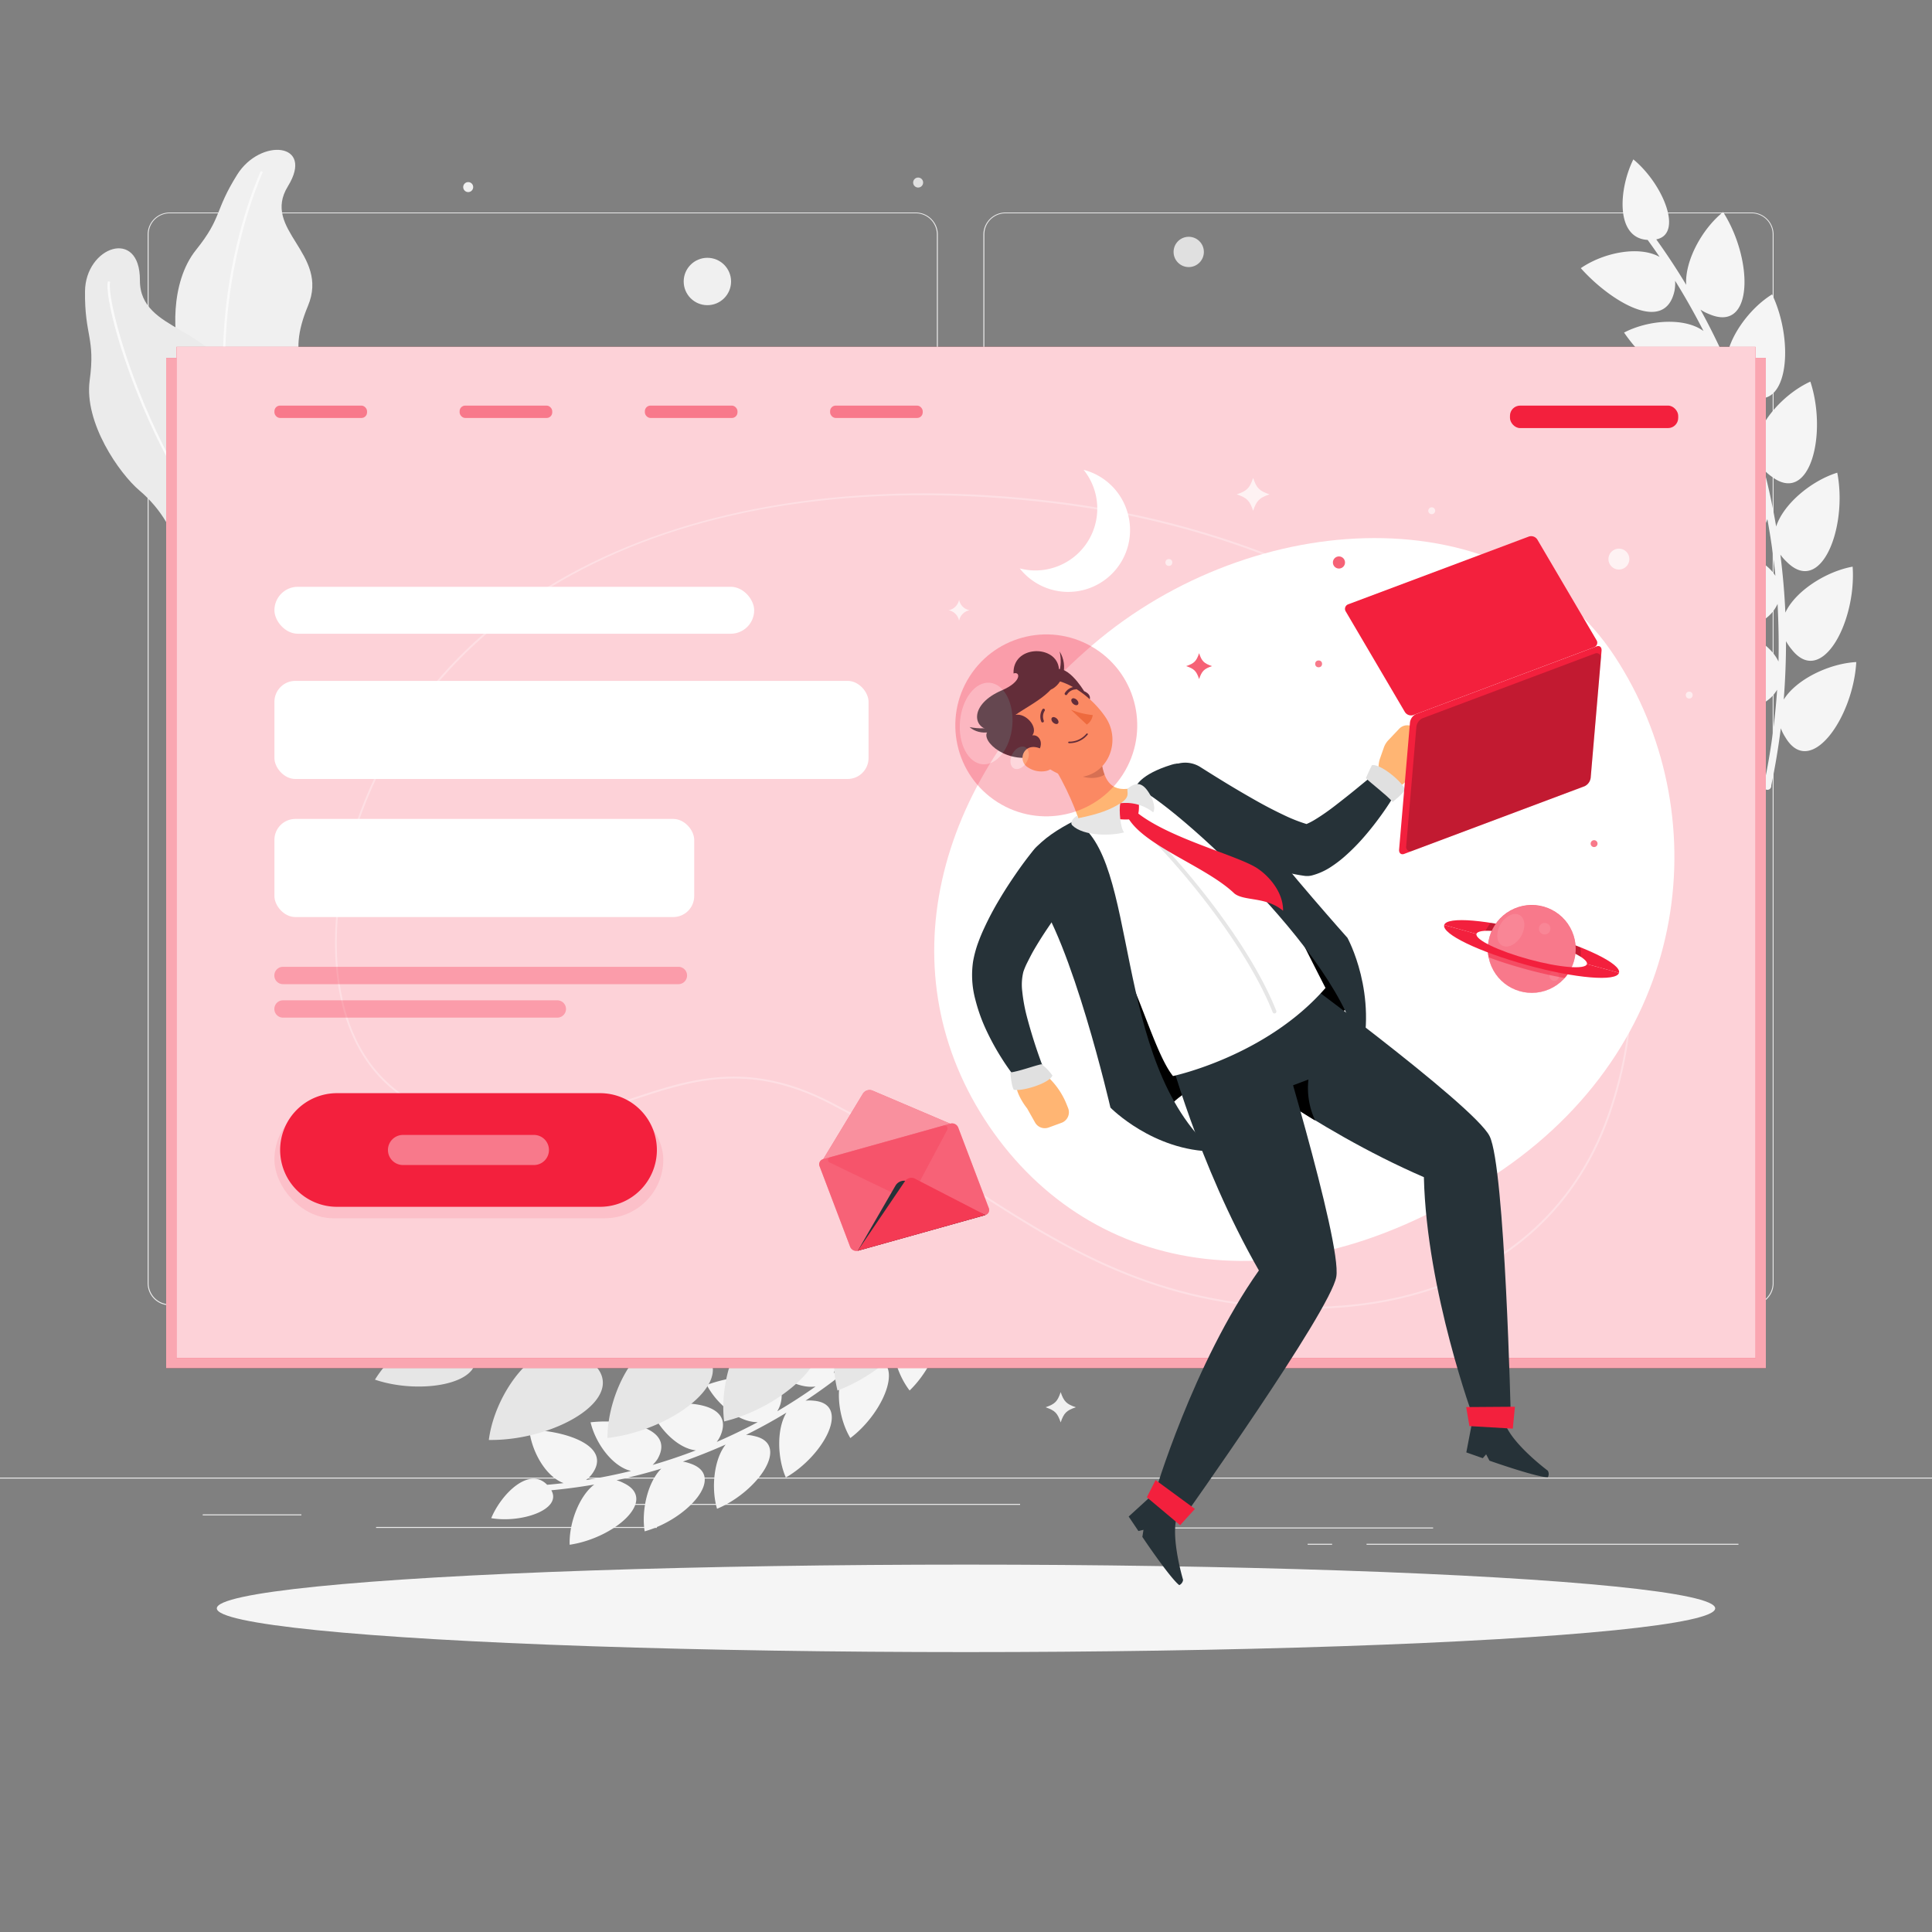 <svg xmlns="http://www.w3.org/2000/svg" viewBox="0 0 500 500"><rect x="0" y="0" width="500" height="500" fill="#808080" stroke="none"/><g id="freepik--background-complete--inject-23"><rect y="382.4" width="500" height="0.25" style="fill:#ebebeb"></rect><rect x="52.46" y="391.92" width="25.54" height="0.25" style="fill:#ebebeb"></rect><rect x="154.06" y="389.21" width="109.94" height="0.25" style="fill:#ebebeb"></rect><rect x="97.33" y="395.18" width="72.67" height="0.25" style="fill:#ebebeb"></rect><rect x="353.66" y="399.53" width="96.25" height="0.25" style="fill:#ebebeb"></rect><rect x="338.42" y="399.53" width="6.33" height="0.25" style="fill:#ebebeb"></rect><rect x="301.22" y="395.31" width="69.67" height="0.25" style="fill:#ebebeb"></rect><path d="M237,337.8H43.91a5.71,5.71,0,0,1-5.7-5.71V60.66A5.71,5.71,0,0,1,43.91,55H237a5.71,5.71,0,0,1,5.71,5.71V332.09A5.71,5.71,0,0,1,237,337.8ZM43.91,55.2a5.46,5.46,0,0,0-5.45,5.46V332.09a5.46,5.46,0,0,0,5.45,5.46H237a5.47,5.47,0,0,0,5.46-5.46V60.66A5.47,5.47,0,0,0,237,55.2Z" style="fill:#ebebeb"></path><path d="M453.31,337.8H260.21a5.72,5.72,0,0,1-5.71-5.71V60.66A5.72,5.72,0,0,1,260.21,55h193.1A5.71,5.71,0,0,1,459,60.66V332.09A5.71,5.71,0,0,1,453.31,337.8ZM260.21,55.2a5.47,5.47,0,0,0-5.46,5.46V332.09a5.47,5.47,0,0,0,5.46,5.46h193.1a5.47,5.47,0,0,0,5.46-5.46V60.66a5.47,5.47,0,0,0-5.46-5.46Z" style="fill:#ebebeb"></path><path d="M443.58,94.68c-3.89,11.29-17.11.4-23.27-8.61,6.27-3.27,15.58-4,20.55-.41q-3.39-6.63-7.34-13a10.85,10.85,0,0,1-.14,2.5c-2.44,11.73-16.94,2.5-24.27-5.76,5.82-4,15-5.91,20.4-2.91q-1.51-2.22-3.1-4.4c-8.42-.46-7.48-13.25-3.7-20.84,7.71,6.34,13,19.33,5.93,20.7q4.13,5.75,7.75,11.77c-.41-6.07,4-14.39,9.55-18.85,7.81,12.23,8,31.43-3.61,26.42a11.3,11.3,0,0,1-2.25-1.16q3.63,6.61,6.67,13.48c.37-6,5.83-13.7,11.87-17.43,6.16,13,3.91,32-6.93,25.64a11.74,11.74,0,0,1-2.09-1.42q2.76,7,4.92,14.15c1.12-5.93,7.5-12.84,14-15.79,4.47,13.6-.12,32.18-10.08,24.53a11.74,11.74,0,0,1-1.9-1.67c1.25,4.83,2.29,9.72,3.13,14.64,1.84-5.75,9-11.81,15.81-13.93,2.74,14-4.11,32-13.05,23.1a12.38,12.38,0,0,1-1.67-1.89c.63,5,1.07,9.95,1.29,15,2.54-5.5,10.43-10.63,17.41-11.89,1,14.3-8.05,31.35-15.81,21.38a12.62,12.62,0,0,1-1.43-2.1q0,7.54-.59,15.12c3.21-5.19,11.68-9.33,18.77-9.71-.8,14.4-11.95,30.39-18.39,19.41a12.12,12.12,0,0,1-1.14-2.28c-.62,4.94-1.44,9.89-2.47,14.81a1,1,0,1,1-1.85-.39,176.75,176.75,0,0,0,3.37-24.39,10.3,10.3,0,0,1-1.58,2c-8.83,8.15-15.2-8-16.32-18.78,7.08.13,15.62,3.91,18.25,9.48.13-5,0-10-.23-14.91a10.56,10.56,0,0,1-1.33,2.12c-7.74,9.12-16.08-5.93-18.52-16.47,7-.76,16,1.92,19.28,7.08q-.74-7.39-2.08-14.69a10.12,10.12,0,0,1-1.05,2.26c-6.56,10-16.69-3.84-20.41-14,6.88-1.63,16.08-.09,20,4.61q-1.65-7.23-3.88-14.3a10.38,10.38,0,0,1-.76,2.38c-5.28,10.69-17-1.73-22-11.37,6.63-2.47,16-2.07,20.43,2.11q-2.54-7-5.64-13.73A9.91,9.91,0,0,1,443.58,94.68Z" style="fill:#f5f5f5"></path><path d="M170.16,377.61c4.75-8.23-8.69-10.5-17.32-9.52,1.3,5.48,5.7,11.48,10.47,12.59q-5.76,1.41-11.65,2.35a8.1,8.1,0,0,0,1.43-1.39c5.79-7.58-7.32-11.49-16.11-11.6.6,5.6,4.25,12.1,8.88,13.79-1.42.16-2.84.31-4.26.43-4.67-4.83-11.88,2.4-14.47,8.64,7.83,1.33,18.41-2.24,15.55-7.22q5.59-.53,11.11-1.48c-3.86,2.92-6.56,9.93-6.36,15.58,11.43-1.68,23.07-11.59,14-15.95a9.73,9.73,0,0,0-1.87-.75q5.86-1.26,11.59-3c-3.45,3.37-5.21,10.65-4.31,16.23,11-3.07,21.3-14.33,11.82-17.54a9.8,9.8,0,0,0-1.94-.51q5.63-2,11.08-4.41c-3,3.76-3.82,11.2-2.23,16.62,10.52-4.4,19.31-16.84,9.5-18.85a9.11,9.11,0,0,0-2-.27q5.34-2.65,10.45-5.75c-2.51,4.11-2.4,11.59-.15,16.78,9.88-5.67,17.1-19.13,7.1-19.89a9.74,9.74,0,0,0-2,0q5-3.3,9.68-7c-2,4.4-1,11.82,1.92,16.68,9.12-6.86,14.67-21.19,4.62-20.66a8.77,8.77,0,0,0-2,.24q4.54-3.93,8.78-8.24c-1.44,4.64.48,11.89,3.94,16.35,8.26-8,12.06-23,2.1-21.18a10,10,0,0,0-2,.5q4-4.41,7.63-9.2A.76.76,0,1,0,242,329a142.26,142.26,0,0,1-12.92,14.74,8.32,8.32,0,0,0,.36-2c.3-9.57-12.72-5-19.81,0,3.76,4.2,10.49,7.36,15.22,6q-4.4,4-9.1,7.64a8.07,8.07,0,0,0,.59-1.91c1.45-9.41-12-6.59-19.57-2.56,3.21,4.63,9.48,8.62,14.31,7.91q-4.83,3.42-9.92,6.41a8.61,8.61,0,0,0,.81-1.81c2.58-9.14-11-8-19.06-5,2.61,5,8.33,9.72,13.2,9.63q-5.21,2.77-10.62,5.12a8.16,8.16,0,0,0,1-1.7c3.68-8.75-9.92-9.35-18.31-7.31,2,5.28,7.07,10.68,11.91,11.19q-5.51,2.12-11.19,3.77A8.77,8.77,0,0,0,170.16,377.61Z" style="fill:#f5f5f5"></path><path d="M166.9,344.28c9.36-11.45-10.72-18.28-24.22-18.92.63,8.74,5.91,19,12.94,21.92q-9.18.75-18.46.72a13.13,13.13,0,0,0,2.55-1.78c10.77-10.19-8.39-19.47-21.86-21.81-.47,8.75,3.53,19.63,10.2,23.37-2.21-.09-4.43-.23-6.64-.39-6-8.58-18.83.73-24.37,9.66,11.7,4,28.83,1.14,25.67-7.22q8.73.6,17.43.5c-6.66,3.52-12.54,13.61-13.63,22.33,18,.27,38.29-12.06,25.49-21a15,15,0,0,0-2.69-1.62q9.31-.48,18.54-1.74c-6.13,4.31-10.65,15.06-10.64,23.84,17.7-2,36.26-16.71,22.5-24a15,15,0,0,0-2.86-1.27q9.14-1.63,18.1-4c-5.52,5-8.65,16.26-7.54,25,17.23-4.15,33.82-21.07,19.27-26.58a14.71,14.71,0,0,0-3-.92q8.85-2.75,17.46-6.23c-4.86,5.69-6.56,17.21-4.39,25.72,16.58-6.24,31-25.12,15.85-28.77a14.62,14.62,0,0,0-3.09-.53q8.46-3.84,16.61-8.38c-4.14,6.26-4.42,17.91-1.2,26.08,15.71-8.26,27.8-28.87,12.24-30.57a14.79,14.79,0,0,0-3.14-.13q7.95-4.89,15.53-10.46c-3.37,6.76-2.22,18.37,2,26.08,14.65-10.21,24.24-32.36,8.49-32a14.71,14.71,0,0,0-3.15.28q7.22-5.81,14-12.24a1.19,1.19,0,1,0-1.62-1.7,218.55,218.55,0,0,1-23.5,19.42,13.1,13.1,0,0,0,1-2.93c2.84-14.61-18.29-10.84-30.4-5,4.73,7.37,14.28,13.91,21.86,13.05q-7.75,5.08-15.86,9.46a13,13,0,0,0,1.37-2.77c4.56-14.09-16.71-13.09-29.4-8.8,3.77,7.9,12.41,15.58,20,15.7q-8.25,4.05-16.82,7.37a12.54,12.54,0,0,0,1.7-2.58c6.23-13.39-14.91-15.08-28-12.4,2.77,8.32,10.38,17,17.88,18.07q-8.68,3-17.58,5.22a12.46,12.46,0,0,0,2-2.35c7.83-12.51-12.9-16.81-26.29-15.77,1.72,8.59,8.2,18.15,15.51,20.14q-9,1.88-18.13,3A12.54,12.54,0,0,0,166.9,344.28Z" style="fill:#e6e6e6"></path><path d="M57.13,130.55c-8.85-1.3-14.87-12-11.33-18.11S49,98.71,46.89,93.12s-3-19.91,3.84-28.44,4.68-9.94,10.66-19.49,20.11-8.34,13.13,3,10.88,17.38,5.17,31-.31,18.89,4.52,26.05S76.68,133.41,57.13,130.55Z" style="fill:#f0f0f0"></path><path d="M70.8,148c-14.18-27.24-14.33-54-11.95-71.63,2.58-19.12,8.59-32,8.65-32.1l.53.25c-.06.13-6,12.91-8.6,32-2.37,17.55-2.22,44.16,11.89,71.26Z" style="fill:#fafafa"></path><path d="M67.6,157.9c-9.17,2.6-21.08-4.86-21.3-12.21s-5-14.35-10.19-18.73-14.4-17.53-12.9-28.53S21.88,87,22,75.4s14.27-16.56,14.21-2.85,20.45,11.73,23,27.09,10.69,18,19.44,22.66S87.86,152.16,67.6,157.9Z" style="fill:#ebebeb"></path><path d="M82.13,162.15c-20.28-11-34-33.16-42-49.84C31.43,94,27,76.38,27.94,72.78l.57.14C27,79,44.18,141,82.4,161.64Z" style="fill:#fafafa"></path><path d="M238.9,47.13a1.29,1.29,0,1,1-2.57,0,1.29,1.29,0,0,1,2.57,0Z" style="fill:#e0e0e0"></path><path d="M122.46,48.42a1.29,1.29,0,1,1-1.29-1.29A1.28,1.28,0,0,1,122.46,48.42Z" style="fill:#f0f0f0"></path><circle cx="183.07" cy="72.85" r="6.13" style="fill:#f0f0f0"></circle><circle cx="307.64" cy="65.2" r="3.92" style="fill:#e0e0e0"></circle><path d="M278.43,364.2c-2.44.82-3.1,1.49-3.93,3.92-.82-2.43-1.48-3.1-3.92-3.92,2.44-.82,3.1-1.49,3.92-3.92C275.33,362.71,276,363.38,278.43,364.2Z" style="fill:#f0f0f0"></path></g><g id="freepik--Shadow--inject-23"><ellipse id="freepik--path--inject-23" cx="250" cy="416.24" rx="193.89" ry="11.32" style="fill:#f5f5f5"></ellipse></g><g id="freepik--landing-page--inject-23"><rect x="43" y="92.66" width="414" height="261.39" style="fill:#F3203D"></rect><rect x="43" y="92.66" width="414" height="261.39" style="fill:#fff;opacity:0.6"></rect><rect x="45.67" y="89.77" width="408.67" height="261.7" style="fill:#F3203D"></rect><rect x="45.67" y="89.77" width="408.67" height="261.7" style="fill:#fff;opacity:0.8"></rect><path d="M338,338.74c-1.77,0-3.57,0-5.39-.11-36-1.5-59.19-16.59-83.79-32.56-10.61-6.89-21.58-14-34.07-20.43-21.35-11-36.28-5.91-52.09-.56-10.41,3.52-21.16,7.16-34.26,6.32-15.07-1-26.29-6.53-33.34-16.54-10.9-15.47-9.6-39-4.76-55.88,9.59-33.39,32.32-59.24,65.73-74.74,31.89-14.81,72.28-19.82,116.78-14.49,58.47,7,110,35.51,134.36,74.4,16.25,25.91,19.58,54.93,9.62,83.93C405.67,320.47,377.11,338.74,338,338.74ZM189.92,278.63c7.53,0,15.68,1.75,25.06,6.57,12.51,6.42,23.49,13.55,34.11,20.45,24.54,15.93,47.72,31,83.54,32.48,41.64,1.74,72.14-16.57,83.69-50.21,9.91-28.86,6.6-57.73-9.58-83.5-24.32-38.77-75.67-67.19-134-74.17-93.29-11.17-163,22.88-182,88.87-4.81,16.76-6.11,40.13,4.69,55.45,7,9.89,18,15.38,33,16.33,13,.83,23.7-2.79,34.06-6.3C171.48,281.57,180.18,278.63,189.92,278.63Z" style="fill:#fff;opacity:0.3"></path><path d="M417.91,169.91c26,39.68,20.93,98.42-29.05,132.82-54.48,37.5-106.36,27.75-132.9-11.32s-14.86-88.83,26.82-124.53S390.4,127.9,417.91,169.91Z" style="fill:#fff"></path><g style="opacity:0.5"><rect x="71.02" y="104.97" width="23.97" height="3.2" rx="1.45" style="fill:#F3203D"></rect><rect x="118.95" y="104.97" width="23.97" height="3.2" rx="1.45" style="fill:#F3203D"></rect><rect x="166.89" y="104.97" width="23.97" height="3.2" rx="1.45" style="fill:#F3203D"></rect><rect x="214.83" y="104.97" width="23.97" height="3.2" rx="1.45" style="fill:#F3203D"></rect></g><rect x="390.78" y="104.97" width="43.54" height="5.82" rx="2.63" style="fill:#F3203D"></rect><rect x="71.02" y="151.86" width="124.16" height="12.15" rx="6.07" style="fill:#fff"></rect><rect x="71.02" y="176.21" width="153.76" height="25.39" rx="5.42" style="fill:#fff"></rect><rect x="71.02" y="211.94" width="108.64" height="25.39" rx="5.42" style="fill:#fff"></rect><path d="M175.57,254.7H73.26A2.24,2.24,0,0,1,71,252.45h0a2.24,2.24,0,0,1,2.24-2.24H175.57a2.24,2.24,0,0,1,2.24,2.24h0A2.24,2.24,0,0,1,175.57,254.7Z" style="fill:#F3203D;opacity:0.3"></path><path d="M144.23,263.36h-71A2.24,2.24,0,0,1,71,261.12h0a2.24,2.24,0,0,1,2.24-2.24h71a2.24,2.24,0,0,1,2.24,2.24h0A2.24,2.24,0,0,1,144.23,263.36Z" style="fill:#F3203D;opacity:0.3"></path><rect x="71.02" y="284.91" width="100.64" height="30.38" rx="15.19" style="fill:#F3203D;opacity:0.1"></rect><path d="M155.26,312.32h-68A14.71,14.71,0,0,1,72.5,297.61h0a14.71,14.71,0,0,1,14.71-14.7h68.05A14.71,14.71,0,0,1,170,297.61h0A14.71,14.71,0,0,1,155.26,312.32Z" style="fill:#F3203D"></path><path d="M138.17,301.51H104.3a3.9,3.9,0,0,1-3.9-3.9h0a3.9,3.9,0,0,1,3.9-3.89h33.87a3.89,3.89,0,0,1,3.9,3.89h0A3.89,3.89,0,0,1,138.17,301.51Z" style="fill:#fff;opacity:0.4"></path><path d="M291.9,133a16,16,0,0,1-28,14.1,15.74,15.74,0,0,0,8.12,0,16,16,0,0,0,8.42-25.51A16,16,0,0,1,291.9,133Z" style="fill:#fff"></path><circle cx="437.17" cy="179.89" r="0.89" style="fill:#fff;opacity:0.6"></circle><path d="M371.42,132.18a.89.89,0,1,1-.89-.89A.89.89,0,0,1,371.42,132.18Z" style="fill:#fff;opacity:0.6"></path><circle cx="302.5" cy="145.57" r="0.89" style="fill:#fff;opacity:0.6"></circle><circle cx="341.26" cy="171.81" r="0.89" style="fill:#F3203D;opacity:0.6"></circle><path d="M413.44,218.33a.89.89,0,1,1-.89-.89A.89.89,0,0,1,413.44,218.33Z" style="fill:#F3203D;opacity:0.6"></path><path d="M328.55,127.94c-2.63.89-3.35,1.61-4.24,4.24-.89-2.63-1.61-3.35-4.24-4.24,2.63-.89,3.35-1.61,4.24-4.24C325.2,126.33,325.92,127.05,328.55,127.94Z" style="fill:#fff;opacity:0.7"></path><circle cx="418.97" cy="144.69" r="2.71" style="fill:#fff;opacity:0.7"></circle><path d="M250.92,157.93a3.41,3.41,0,0,0-2.71,2.71,3.41,3.41,0,0,0-2.71-2.71,3.41,3.41,0,0,0,2.71-2.71A3.41,3.41,0,0,0,250.92,157.93Z" style="fill:#fff;opacity:0.7"></path><path d="M313.68,172.39c-2.08.7-2.64,1.27-3.35,3.35-.7-2.08-1.27-2.65-3.35-3.35,2.08-.7,2.65-1.27,3.35-3.35C311,171.12,311.6,171.69,313.68,172.39Z" style="fill:#F3203D;opacity:0.7"></path><circle cx="346.52" cy="145.57" r="1.57" style="fill:#F3203D;opacity:0.7"></circle><path d="M382.11,241.7c.4-1.47,7.13-.92,15,1.23s14,5.1,13.58,6.57l8.31,2.27c.64-2.32-9-7-21.47-10.38s-23.13-4.29-23.76-2Z" style="fill:#F3203D"></path><path d="M385.79,238.82a108.31,108.31,0,0,1,11.77,2.57A112.74,112.74,0,0,1,409,245.15a13.31,13.31,0,0,1,.07,2.45,48.58,48.58,0,0,0-11.95-4.67c-5.22-1.42-9.94-2.15-12.65-2.05A12.14,12.14,0,0,1,385.79,238.82Z" style="opacity:0.2"></path><circle cx="396.42" cy="245.6" r="11.37" transform="translate(-64.77 176.49) rotate(-23.26)" style="fill:#F3203D"></circle><circle cx="396.42" cy="245.6" r="11.37" style="fill:#fff;opacity:0.4"></circle><path d="M387.49,242.32c.09,2.16,1.74,3.2,3.68,2.34a6.15,6.15,0,0,0,3.33-5.48c-.09-2.16-1.74-3.21-3.67-2.34A6.14,6.14,0,0,0,387.49,242.32Z" style="fill:#fff;opacity:0.1"></path><path d="M398.36,240.85a1.49,1.49,0,1,0,.88-1.9A1.49,1.49,0,0,0,398.36,240.85Z" style="fill:#fff;opacity:0.1"></path><path d="M401.09,253a1.26,1.26,0,0,0,1.62.76,1.27,1.27,0,0,0-.87-2.38A1.25,1.25,0,0,0,401.09,253Z" style="fill:#fff;opacity:0.1"></path><path d="M395.4,249.32a58.2,58.2,0,0,0,10.84,2,10.55,10.55,0,0,1-1.31,1.79c-3-.54-6.43-1.3-9.95-2.26s-6.83-2-9.73-3.11a10.13,10.13,0,0,1-.21-2.2A59.42,59.42,0,0,0,395.4,249.32Z" style="fill:#F3203D;opacity:0.5"></path><path d="M382.11,241.7c-.41,1.47,5.67,4.41,13.57,6.57s14.64,2.7,15,1.23l8.31,2.27c-.63,2.33-11.27,1.45-23.77-2s-22.1-8.05-21.46-10.38Z" style="fill:#F3203D"></path><path d="M223.34,283l-10.9,18,17.33-4.85,17.33-4.84-21.14-9A2.06,2.06,0,0,0,223.34,283Z" style="fill:#F3203D"></path><path d="M223.34,283l-10.9,18,17.33-4.85,17.33-4.84-21.14-9A2.06,2.06,0,0,0,223.34,283Z" style="fill:#fff;opacity:0.5"></path><path d="M255,314.46l-33,9.23a1.71,1.71,0,0,1-2-1.07l-7.87-20.73A1.37,1.37,0,0,1,213,300l33-9.22a1.7,1.7,0,0,1,2,1.07l7.87,20.73A1.36,1.36,0,0,1,255,314.46Z" style="fill:#F3203D"></path><path d="M255,314.46l-33,9.23a1.71,1.71,0,0,1-2-1.07l-7.87-20.73A1.37,1.37,0,0,1,213,300l33-9.22a1.7,1.7,0,0,1,2,1.07l7.87,20.73A1.36,1.36,0,0,1,255,314.46Z" style="fill:#fff;opacity:0.3"></path><path d="M234.72,310.5l-19.95-9.62a.72.72,0,0,1,0-1.35l14.73-4.12,14.74-4.12a.8.8,0,0,1,.92,1.1l-9.52,17.86A.68.68,0,0,1,234.72,310.5Z" style="fill:#F3203D;opacity:0.2"></path><path d="M235.17,305.86a2.59,2.59,0,0,0-3.43,1L222,323.69l33-9.23Z" style="fill:#263238"></path><path d="M234.19,305.71l-12.21,18,16.5-4.61L255,314.46,236.69,305A2,2,0,0,0,234.19,305.71Z" style="fill:#F3203D"></path><path d="M236.69,305a2,2,0,0,0-2.5.7l-12.21,18,33-9.23Z" style="fill:#fff;opacity:0.12"></path></g><g id="freepik--Character--inject-23"><path d="M272.22,174.05c3.33-3.59,8.34,4.82,8.34,4.82s3.28,1.2.21,3.83C271.22,178.41,272.22,174.05,272.22,174.05Z" style="fill:#263238"></path><path d="M301.53,292.9c-7.6-12.93,48-24.16,48.61-35.23-8.48-16.63-23.07-36-23.07-36l-48.34,21.27S287.36,286.65,301.53,292.9Z"></path><path d="M315.3,272.78l15.21-24.12s51,37.34,55,45.38,5.5,73.43,5.5,73.43l-9.59-.2s-12.22-33-12.92-62.62C339.3,292,315.3,272.78,315.3,272.78Z" style="fill:#263238"></path><path d="M338.62,279.38A19.76,19.76,0,0,0,340.38,290c-3.68-2.23-7.05-4.4-10.06-6.4l-.49-.91Z"></path><path d="M400.57,380.61s-11.12-8.27-11.44-13.86l-8,.55-1.65,8.58,4.26,1.5.87-1,.86,1.64c3.45,1.21,12.67,4.31,15.11,4.29A1.7,1.7,0,0,0,400.57,380.61Z" style="fill:#263238"></path><polygon points="391.51 369.73 380.28 369.07 379.45 364.15 392.06 364.06 391.51 369.73" style="fill:#F3203D"></polygon><path d="M302.23,271.45l26.6-10.26s18.55,60.39,17,69.25-39.47,62.17-39.47,62.17l-7.56-5.89s9.92-33.78,27-57.93C310,301.22,302.23,271.45,302.23,271.45Z" style="fill:#263238"></path><path d="M306.18,408.86s-4-13.28-.89-17.95l-6.74-4.32-6.45,5.89,2.52,3.75,1.31-.31-.29,1.83c2,3,7.58,11,9.55,12.48A1.71,1.71,0,0,0,306.18,408.86Z" style="fill:#263238"></path><polygon points="305.41 394.72 296.8 387.49 299.07 383.04 309.24 390.51 305.41 394.72" style="fill:#F3203D"></polygon><path d="M310.61,198.49c2.28,1.44,4.77,3,7.18,4.46s4.88,2.9,7.32,4.28,4.9,2.65,7.32,3.79a40.65,40.65,0,0,0,6.83,2.57l-2.5.07a3.79,3.79,0,0,0,1.41-.42,17.41,17.41,0,0,0,2.34-1.24c1.63-1,3.37-2.22,5.06-3.53s3.43-2.67,5.14-4.07l5.16-4.23.07-.06a3.67,3.67,0,0,1,5.53,4.65,71.08,71.08,0,0,1-3.87,6c-1.39,1.94-2.86,3.83-4.45,5.67a52.54,52.54,0,0,1-5.31,5.36,31.66,31.66,0,0,1-3.36,2.54,16.7,16.7,0,0,1-4.87,2.21,5.14,5.14,0,0,1-2,.13l-.48-.07a44.91,44.91,0,0,1-10.06-2.72c-1.52-.58-3-1.2-4.45-1.83s-2.85-1.33-4.25-2c-2.79-1.39-5.48-2.89-8.13-4.44s-5.19-3.17-7.82-5a7.32,7.32,0,0,1,8.08-12.19Z" style="fill:#263238"></path><path d="M360.15,204c3.63.26,6.55-5.83,6.55-5.83l2.41-3.41a2.89,2.89,0,0,0-.34-3.73l-2.53-2.5a2.9,2.9,0,0,0-4.14.08l-2.84,3a5.31,5.31,0,0,0-1.13,1.88l-1,2.85a6.66,6.66,0,0,0,1.68,6.93l.24.23A1.66,1.66,0,0,0,360.15,204Z" style="fill:#ffb573"></path><path d="M353.49,201.38s.87-2,1.57-3.36c2.25-.39,7.85,4.32,8.58,6.31-.49,1.07-3.22,3.21-3.22,3.21C358.71,205.62,354.82,202.73,353.49,201.38Z" style="fill:#e0e0e0"></path><path d="M271.45,217c8.13-6.18,20.72-13.36,30-16.78A11.77,11.77,0,0,1,314.63,204c9.13,11.66,16.58,28.71,28.41,51.68-15.36,17.7-39.47,22.8-39.47,22.8-3.31-4.1-6.41-13.76-9.93-22.24-6.3-7.22-15.07-14.58-23.56-24.09A10.22,10.22,0,0,1,271.45,217Z" style="fill:#fff"></path><path d="M329.83,262.28a.49.49,0,0,1-.46-.32c-8.21-20.66-30.74-45.24-35.33-48.42a.5.5,0,0,1,.56-.82c4.65,3.21,27.42,28,35.7,48.87a.51.51,0,0,1-.28.65A.43.43,0,0,1,329.83,262.28Z" style="fill:#e6e6e6"></path><path d="M278,212.44c17.12,8.87,9.38,62.18,36.17,85.56-15.78-.09-26.79-11.35-26.79-11.35s-10-43.39-19.95-56C261.37,223,269.94,216.51,278,212.44Z" style="fill:#263238"></path><path d="M293.94,203.7c8.83,3.35,57,46.58,58.06,71,4.81-17.4-3.29-32-3.29-32s-16.25-18.23-23.35-27.9-15.48-19-22.1-16.91C294.79,200.48,293.94,203.7,293.94,203.7Z" style="fill:#263238"></path><path d="M270.4,195.21l14.73,2.39c.71,4.19,2.38,8,8.81,6.1,2.49,1.05,1.25,4.62-.52,7-4,1.72-10.07,3.55-14.19,1.73C278.51,209.48,274.32,199.73,270.4,195.21Z" style="fill:#ffb573"></path><path d="M294.6,207.2a8.8,8.8,0,0,1-.25,4.33c-1.53.88-4.75.45-4.75.45s-.54-2.91.38-4.1C293.51,206.84,294.6,207.2,294.6,207.2Z" style="fill:#F3203D"></path><path d="M291.82,211.42a4.25,4.25,0,0,1,1.31-2.1c8.16,7.54,27.94,12.12,32.65,15.67,2.26,1.56,6.33,5.6,6.28,10.72-4.41-3.72-10-2.43-12.6-4.47C312.16,224.21,295.85,218.88,291.82,211.42Z" style="fill:#F3203D"></path><path d="M276.54,196.21l8.59,1.39a14.54,14.54,0,0,0,.73,2.87c-2.16,1.47-6.62,1-8-1A9.89,9.89,0,0,1,276.54,196.21Z" style="opacity:0.2"></path><path d="M264.83,193.63c5.64,4.66,8.7,7.68,13.94,7.53,7.88-.24,11.55-9.17,7.41-15.44-3.73-5.65-12.32-12.33-19.29-9.05A10.09,10.09,0,0,0,264.83,193.63Z" style="fill:#ffb573"></path><path d="M267.5,195.85c3.39-3,1.51-5.89-.33-5.53,1.61-2.19-1.72-5.86-4.37-5.31,4.24-3,12.49-6.54,11.15-12.57-1.25-5.66-11.91-5.31-11.65,1.85,1.79-.61,2.21,2.13-3,4.36-8.4,3.6-7.58,9.77-3.21,10.21C252.85,190.85,259.69,197.59,267.5,195.85Z" style="fill:#263238"></path><path d="M271.88,178.53c3.15-4.41,2.79-8,2.35-9.95C276.58,172.45,275.12,177.06,271.88,178.53Z" style="fill:#263238"></path><path d="M250.92,188.17c5.32,1.06,8.41-.72,10.05-1.94C258.4,190,253.6,190.52,250.92,188.17Z" style="fill:#263238"></path><path d="M266.06,198.62a6.27,6.27,0,0,0,4.75.89c2.18-.47,2.24-2.68.78-4.2-1.32-1.36-4-2.76-5.81-1.48A2.87,2.87,0,0,0,266.06,198.62Z" style="fill:#ffb573"></path><path d="M272.55,187c.43.4,1,.5,1.26.22s.13-.85-.31-1.26-1-.5-1.26-.22S272.11,186.6,272.55,187Z" style="fill:#263238"></path><path d="M277.69,182.12c.44.41,1,.51,1.27.22s.12-.85-.31-1.25-1-.51-1.27-.22S277.26,181.72,277.69,182.12Z" style="fill:#263238"></path><path d="M277.16,183.68a20.89,20.89,0,0,0,5.64,1.38,3.46,3.46,0,0,1-1.54,2.46Z" style="fill:#ed893e"></path><path d="M270.07,186.85a.3.3,0,0,1-.14.1.35.35,0,0,1-.45-.21,3.52,3.52,0,0,1,.31-3.19.35.35,0,0,1,.56.42h0a2.83,2.83,0,0,0-.22,2.53A.34.34,0,0,1,270.07,186.85Z" style="fill:#263238"></path><path d="M278.62,178.23a.36.36,0,0,1-.27.19,2.72,2.72,0,0,0-2.16,1.29.35.35,0,0,1-.47.14.35.35,0,0,1-.15-.47,3.41,3.41,0,0,1,2.71-1.66.35.35,0,0,1,.34.51Z" style="fill:#263238"></path><path d="M279.05,211.75s-.21-.62-.2-.62c-.47,0-2.21,1.58-1.35,2.46,2.94,2.92,10.41,2.71,13.43,1.82-.95-.89-1.39-5.78-1-7.52C287.52,209.48,284.36,210.7,279.05,211.75Z" style="fill:#e6e6e6"></path><path d="M290,207.88a11.45,11.45,0,0,1,8.44,2.35c.78-1.26-.31-3.77-.79-4.54-1.5-2.59-3.12-3.89-5.85-1.54C291.63,205.24,292.51,206.22,290,207.88Z" style="fill:#e6e6e6"></path><path d="M279.21,228.82,275,234.6c-1.39,2-2.74,3.92-4.05,5.87s-2.54,3.93-3.64,5.84c-.55,1-1,1.91-1.46,2.81a18.32,18.32,0,0,0-1,2.37,13.87,13.87,0,0,0-.3,5,43.34,43.34,0,0,0,1.16,6.45,131.92,131.92,0,0,0,4.34,13.54l.06.18a3.66,3.66,0,0,1-6.24,3.6,58.5,58.5,0,0,1-4.7-6.48,64.24,64.24,0,0,1-3.88-7.08,44.14,44.14,0,0,1-2.87-8,24.32,24.32,0,0,1-.58-9.92,29.09,29.09,0,0,1,1.29-4.78c.52-1.43,1.08-2.76,1.67-4a76.72,76.72,0,0,1,3.83-7.21c1.35-2.29,2.79-4.49,4.27-6.64s3-4.21,4.74-6.34a7.32,7.32,0,0,1,11.61,8.89Z" style="fill:#263238"></path><path d="M263.36,278.51a1.77,1.77,0,0,1,.9-.74l3.24-1.22a1.76,1.76,0,0,1,1.82.38l2.11,2a19.79,19.79,0,0,1,4.66,7l.35.88a2.91,2.91,0,0,1-1.71,3.77l-3.34,1.22a2.89,2.89,0,0,1-3.52-1.3l-2.05-3.64S261.57,281.68,263.36,278.51Z" style="fill:#ffb573"></path><path d="M269.55,275.42a13.41,13.41,0,0,1,2.82,2.93c-.91,2.09-7.93,4.15-10,3.67-.63-1-.9-4.46-.9-4.46C264,277.2,267.69,275.79,269.55,275.42Z" style="fill:#e0e0e0"></path><path d="M280.67,190.94a7.55,7.55,0,0,0,.8-.8.18.18,0,0,0,0-.27.21.21,0,0,0-.29,0,5.72,5.72,0,0,1-4.51,2.07.2.2,0,0,0-.22.18.21.21,0,0,0,.19.21A6.13,6.13,0,0,0,280.67,190.94Z" style="fill:#263238"></path><path d="M365.79,185.05l46.73-17.53a1.24,1.24,0,0,0,.64-1.87l-15.29-26a1.89,1.89,0,0,0-2.21-.79l-46.73,17.53a1.25,1.25,0,0,0-.64,1.87l15.29,26A1.89,1.89,0,0,0,365.79,185.05Z" style="fill:#F3203D"></path><path d="M363.37,221l46.73-17.53a2.81,2.81,0,0,0,1.57-2.22l2.81-32.82c.08-.93-.49-1.44-1.28-1.15L366.47,184.8A2.79,2.79,0,0,0,364.9,187l-2.81,32.83C362,220.76,362.59,221.28,363.37,221Z" style="fill:#F3203D"></path><path d="M366.56,188.1a2.82,2.82,0,0,1,1.58-2.21l44.69-16.78a1.11,1.11,0,0,1,1.49,1.13l-2.65,31a2.77,2.77,0,0,1-1.57,2.22l-44.7,16.77a1.1,1.1,0,0,1-1.49-1.13Z" style="opacity:0.2"></path><g style="opacity:0.3"><circle cx="270.78" cy="187.75" r="23.54" transform="translate(-33.15 315.01) rotate(-57.46)" style="fill:#F3203D"></circle><ellipse cx="255.2" cy="187.23" rx="10.59" ry="6.79" transform="translate(46.04 424.79) rotate(-84.9)" style="fill:#fff;opacity:0.4"></ellipse><path d="M265.35,193.39c-1-.56-2.53.21-3.34,1.72s-.64,3.19.39,3.75,2.53-.22,3.35-1.73S266.39,194,265.35,193.39Z" style="fill:#fff;opacity:0.4"></path></g></g></svg>